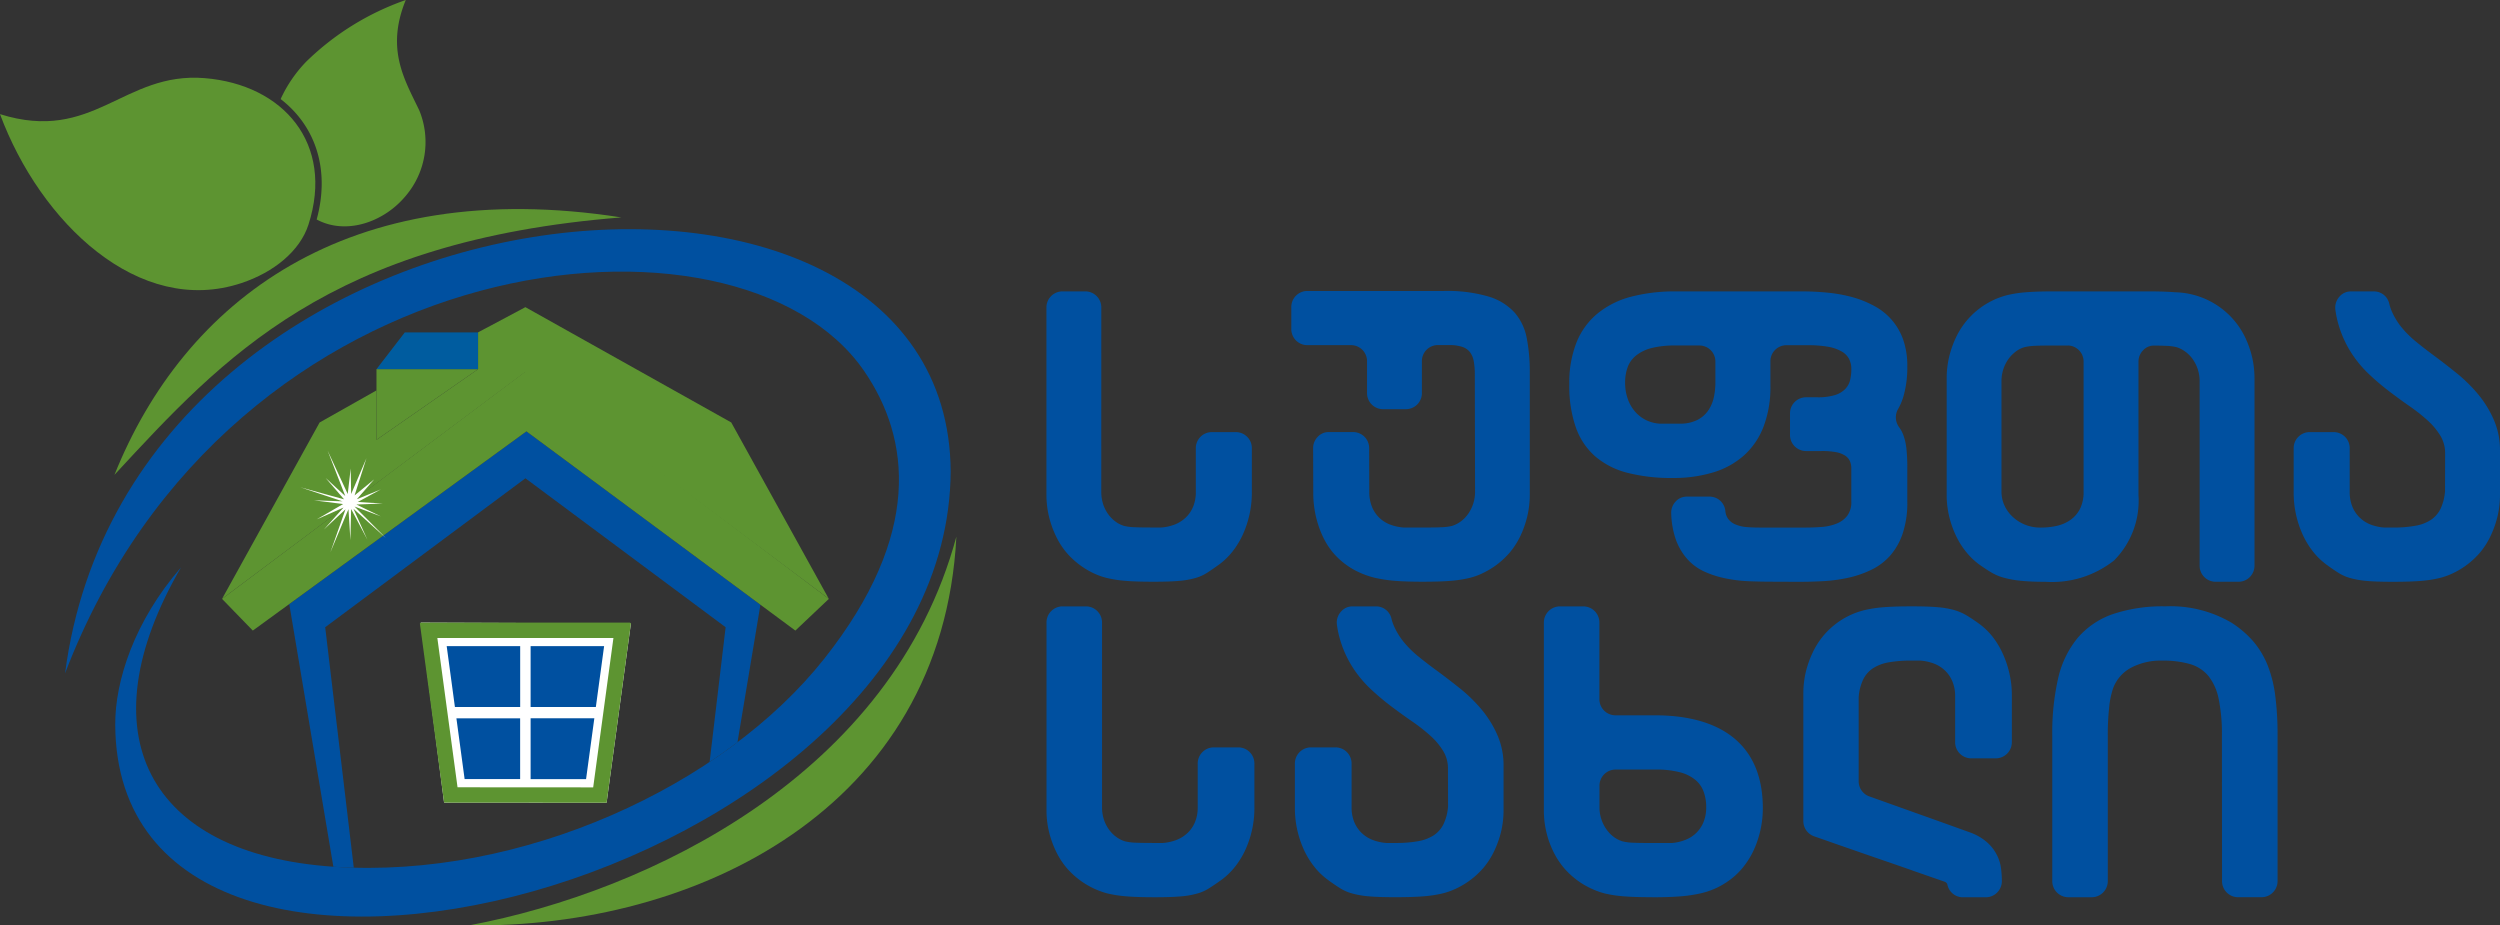 <svg xmlns="http://www.w3.org/2000/svg" xmlns:xlink="http://www.w3.org/1999/xlink" width="193.367" height="71.578" viewBox="0 0 193.367 71.578">
  <rect x="0" y="0" width="193.367" height="71.578" fill="#333333" stroke="none"/>
  <defs>
    <clipPath id="clip-path">
      <rect id="Rectangle_1" data-name="Rectangle 1" width="193.367" height="71.578" fill="none"/>
    </clipPath>
    <clipPath id="clip-path-2">
      <path id="Path_9" data-name="Path 9" d="M37.8,31.436l-2.191,2.844h7.859V31.436Z" transform="translate(-35.609 -31.436)" fill="none"/>
    </clipPath>
    <linearGradient id="linear-gradient" x1="-4.221" y1="6.082" x2="-4.104" y2="6.082" gradientUnits="objectBoundingBox">
      <stop offset="0" stop-color="#005c9f"/>
      <stop offset="0.587" stop-color="#005c9f"/>
      <stop offset="0.809" stop-color="#005c9f"/>
      <stop offset="1" stop-color="#005c9f"/>
    </linearGradient>
  </defs>
  <g id="Logo" transform="translate(0 0)">
    <g id="Group_2" data-name="Group 2" transform="translate(0 0)">
      <g id="Group_1" data-name="Group 1" clip-path="url(#clip-path)">
        <path id="Path_1" data-name="Path 1" d="M207.157,40.084a2.606,2.606,0,0,0-.366-1.365,5.332,5.332,0,0,0-.973-1.171,13.339,13.339,0,0,0-1.375-1.092c-.517-.357-1.039-.74-1.575-1.145a19.126,19.126,0,0,1-1.575-1.334,8.908,8.908,0,0,1-1.375-1.643,8.384,8.384,0,0,1-.974-2.1A7.568,7.568,0,0,1,198.672,29a1.267,1.267,0,0,1,.282-1.008,1.151,1.151,0,0,1,.913-.437h1.8a1.207,1.207,0,0,1,1.171.958,3.5,3.5,0,0,0,.193.581,5.363,5.363,0,0,0,.788,1.277,7.874,7.874,0,0,0,1.114,1.092c.416.341.837.667,1.269.987.612.451,1.223.924,1.841,1.423a11.8,11.8,0,0,1,1.671,1.643,8.276,8.276,0,0,1,1.214,1.979,5.89,5.89,0,0,1,.472,2.4v3.4a7.252,7.252,0,0,1-.191,1.658,7.732,7.732,0,0,1-.532,1.507,6.008,6.008,0,0,1-.808,1.276,6.306,6.306,0,0,1-2.012,1.569,5.394,5.394,0,0,1-1.1.41,9.3,9.3,0,0,1-1.49.231c-.577.047-1.3.068-2.162.068-.833,0-1.5-.02-2.017-.068a6.689,6.689,0,0,1-1.284-.226,3.4,3.4,0,0,1-.918-.41c-.266-.168-.567-.373-.9-.62a5.344,5.344,0,0,1-1.044-1.008,6.5,6.5,0,0,1-.8-1.313,7.824,7.824,0,0,1-.7-3.224V39.7a1.239,1.239,0,0,1,1.207-1.263h1.92a1.239,1.239,0,0,1,1.207,1.263v3.367a2.938,2.938,0,0,0,.205,1.133,2.487,2.487,0,0,0,.562.841,2.525,2.525,0,0,0,.838.541,3.732,3.732,0,0,0,1.044.236h.738a9.088,9.088,0,0,0,1.66-.132,3.217,3.217,0,0,0,1.219-.451,2.207,2.207,0,0,0,.762-.871,3.885,3.885,0,0,0,.346-1.376Zm-23.719,3.208a6.567,6.567,0,0,1-1.876,5.061,7.724,7.724,0,0,1-5.343,1.659,17.92,17.92,0,0,1-1.956-.084,7.758,7.758,0,0,1-1.3-.247,3.923,3.923,0,0,1-.938-.409c-.271-.163-.557-.352-.863-.567a5.37,5.37,0,0,1-1.029-.972,6.036,6.036,0,0,1-.807-1.276,7.732,7.732,0,0,1-.532-1.507,7.252,7.252,0,0,1-.191-1.658v-9.02a7.259,7.259,0,0,1,.191-1.659,7.751,7.751,0,0,1,.532-1.507,6.051,6.051,0,0,1,3.918-3.255,9.3,9.3,0,0,1,1.49-.231c.581-.047,1.3-.069,2.161-.069h7.224c.863,0,1.58.021,2.162.069a6.167,6.167,0,0,1,5.408,3.485,7.75,7.75,0,0,1,.532,1.507,7.26,7.26,0,0,1,.191,1.659V48.748a1.239,1.239,0,0,1-1.207,1.263h-1.829a1.239,1.239,0,0,1-1.208-1.263V34.493a2.945,2.945,0,0,0-.522-1.681,2.53,2.53,0,0,0-.577-.593,2.27,2.27,0,0,0-.7-.357,4.306,4.306,0,0,0-.823-.1c-.252-.011-.549-.016-.891-.019a1.14,1.14,0,0,0-.859.366,1.249,1.249,0,0,0-.357.9Zm-5.451-11.551H176.85c-.562,0-1.023,0-1.384.02a4.369,4.369,0,0,0-.828.1,2.057,2.057,0,0,0-.707.357,2.786,2.786,0,0,0-.567.588,2.962,2.962,0,0,0-.522,1.685v8.579a2.567,2.567,0,0,0,.205.982,2.737,2.737,0,0,0,.608.886,3.1,3.1,0,0,0,2.222.882,5.488,5.488,0,0,0,1.325-.152,2.9,2.9,0,0,0,1.048-.494,2.335,2.335,0,0,0,.693-.86,2.873,2.873,0,0,0,.25-1.245V33a1.239,1.239,0,0,0-1.207-1.263m-22.769,18.27c-.637,0-1.274-.011-1.911-.037a10.931,10.931,0,0,1-1.836-.226,7.575,7.575,0,0,1-1.645-.535,3.994,3.994,0,0,1-1.325-1,4.618,4.618,0,0,1-.893-1.606,6.809,6.809,0,0,1-.31-1.855,1.254,1.254,0,0,1,.333-.931,1.142,1.142,0,0,1,.873-.391h1.781a1.223,1.223,0,0,1,1.2,1.114,1.244,1.244,0,0,0,.208.592,1.31,1.31,0,0,0,.6.456,2.719,2.719,0,0,0,.848.195c.321.026.657.037,1.008.037h3.536c.442,0,.873-.016,1.295-.052a3.822,3.822,0,0,0,1.129-.263,1.912,1.912,0,0,0,.813-.609,1.747,1.747,0,0,0,.306-1.092V41.254a1.407,1.407,0,0,0-.11-.577.988.988,0,0,0-.381-.43,1.98,1.98,0,0,0-.712-.263,5.884,5.884,0,0,0-1.1-.084h-1.23a1.239,1.239,0,0,1-1.208-1.263V37.006a1.239,1.239,0,0,1,1.208-1.263h.909a4.493,4.493,0,0,0,1.349-.168,1.9,1.9,0,0,0,.8-.467,1.494,1.494,0,0,0,.382-.7,3.668,3.668,0,0,0,.095-.86,1.7,1.7,0,0,0-.176-.772,1.443,1.443,0,0,0-.572-.577,3.2,3.2,0,0,0-1.039-.363,8.785,8.785,0,0,0-1.564-.12h-1.7a1.239,1.239,0,0,0-1.208,1.263v1.865a8.542,8.542,0,0,1-.532,3.171,5.733,5.733,0,0,1-1.515,2.226,6.284,6.284,0,0,1-2.383,1.313,10.56,10.56,0,0,1-3.126.431,13.652,13.652,0,0,1-3.5-.4,6.159,6.159,0,0,1-2.5-1.276,5.323,5.323,0,0,1-1.5-2.253,9.74,9.74,0,0,1-.5-3.339,8.5,8.5,0,0,1,.551-3.2,5.58,5.58,0,0,1,1.611-2.236,6.8,6.8,0,0,1,2.583-1.308,13.323,13.323,0,0,1,3.5-.42h9.742a20.1,20.1,0,0,1,2.022.1,11.455,11.455,0,0,1,1.911.352A7.913,7.913,0,0,1,163,28.68a4.7,4.7,0,0,1,2.237,2.6,6.135,6.135,0,0,1,.321,2.089,8.074,8.074,0,0,1-.306,2.331,4.37,4.37,0,0,1-.4.935,1.291,1.291,0,0,0,.08,1.432,2.444,2.444,0,0,1,.33.626,4.522,4.522,0,0,1,.231,1.056,13.922,13.922,0,0,1,.065,1.481v2.588a7.473,7.473,0,0,1-.361,2.472A5.014,5.014,0,0,1,164.223,48a4.641,4.641,0,0,1-1.45,1.087A8.129,8.129,0,0,1,161,49.7a12.17,12.17,0,0,1-1.931.263c-.658.037-1.31.052-1.941.052Zm-5.707-18.27h-1.9a7.326,7.326,0,0,0-1.8.189,3.191,3.191,0,0,0-1.2.562,2.086,2.086,0,0,0-.673.9,3.447,3.447,0,0,0-.205,1.223,3.626,3.626,0,0,0,.2,1.239,2.989,2.989,0,0,0,.552.981,2.738,2.738,0,0,0,.837.662,2.861,2.861,0,0,0,1.064.289h1.545a2.929,2.929,0,0,0,1.415-.3,2.284,2.284,0,0,0,.848-.766,2.927,2.927,0,0,0,.411-1.024,5.472,5.472,0,0,0,.11-1.081V33a1.239,1.239,0,0,0-1.208-1.263m-17.4,2.309a6.025,6.025,0,0,0-.08-1.081,1.632,1.632,0,0,0-.3-.72,1.256,1.256,0,0,0-.613-.409,3.259,3.259,0,0,0-1.023-.132h-.869a1.239,1.239,0,0,0-1.208,1.263V35.4a1.239,1.239,0,0,1-1.207,1.263h-1.829a1.239,1.239,0,0,1-1.207-1.263V32.973a1.239,1.239,0,0,0-1.208-1.263H119.12a1.239,1.239,0,0,1-1.207-1.264V28.783a1.239,1.239,0,0,1,1.207-1.263H129.7a11.355,11.355,0,0,1,3.466.43,4.448,4.448,0,0,1,2.017,1.239,4.19,4.19,0,0,1,.938,1.969,13.443,13.443,0,0,1,.236,2.625v9.5a7.222,7.222,0,0,1-.191,1.659,7.821,7.821,0,0,1-.527,1.512,6.09,6.09,0,0,1-.813,1.276,6.315,6.315,0,0,1-2.012,1.569,5.239,5.239,0,0,1-1.093.41,9.3,9.3,0,0,1-1.49.231c-.582.047-1.3.068-2.162.068-.813,0-1.515-.02-2.107-.068a10.778,10.778,0,0,1-1.566-.231,6.516,6.516,0,0,1-1.2-.41,5.832,5.832,0,0,1-2.117-1.612,5.977,5.977,0,0,1-.792-1.312,7.973,7.973,0,0,1-.5-1.544,8.07,8.07,0,0,1-.176-1.69l-.011-3.436a1.249,1.249,0,0,1,.352-.9,1.141,1.141,0,0,1,.855-.371h1.919a1.238,1.238,0,0,1,1.208,1.259l.011,3.372a3.038,3.038,0,0,0,.2,1.133,2.465,2.465,0,0,0,.552.841,2.525,2.525,0,0,0,.838.541,3.716,3.716,0,0,0,1.053.236h1.54c.562,0,1.018,0,1.38-.021a4.188,4.188,0,0,0,.823-.1,2.267,2.267,0,0,0,.7-.357,2.5,2.5,0,0,0,.572-.594,2.962,2.962,0,0,0,.522-1.685Zm-28.892,9.02a3.114,3.114,0,0,0,.131.9,2.8,2.8,0,0,0,.376.777,2.578,2.578,0,0,0,.567.594,2.186,2.186,0,0,0,.7.357,4.019,4.019,0,0,0,.818.1c.366.016.828.021,1.385.021h.677a3.732,3.732,0,0,0,1.044-.236,2.648,2.648,0,0,0,.842-.541,2.42,2.42,0,0,0,.568-.841,2.938,2.938,0,0,0,.205-1.133V39.7a1.239,1.239,0,0,1,1.207-1.263h1.92a1.239,1.239,0,0,1,1.207,1.263v3.44a7.871,7.871,0,0,1-.7,3.224,6.5,6.5,0,0,1-.8,1.313,5.344,5.344,0,0,1-1.044,1.008c-.341.247-.642.451-.9.62a3.348,3.348,0,0,1-.9.41,6.338,6.338,0,0,1-1.264.226c-.507.047-1.169.068-1.991.068-.864,0-1.586-.02-2.162-.068a9.287,9.287,0,0,1-1.49-.231,5.47,5.47,0,0,1-1.1-.41,6.366,6.366,0,0,1-2.007-1.569,6.037,6.037,0,0,1-.807-1.276,7.733,7.733,0,0,1-.532-1.507,7.252,7.252,0,0,1-.191-1.658V28.815a1.24,1.24,0,0,1,1.208-1.263h1.829a1.239,1.239,0,0,1,1.207,1.263Z" transform="translate(-18.034 -5.014)" fill="#0050a0" fill-rule="evenodd"/>
        <path id="Path_2" data-name="Path 2" d="M189.892,67.351a13.43,13.43,0,0,0-.253-2.851,4.153,4.153,0,0,0-.8-1.778,2.919,2.919,0,0,0-1.431-.914,7.491,7.491,0,0,0-2.116-.263,4.934,4.934,0,0,0-2.431.552,2.978,2.978,0,0,0-1.38,1.573,6.531,6.531,0,0,0-.31,1.494,19.458,19.458,0,0,0-.106,2.188v11.23a1.247,1.247,0,0,1-1.222,1.266h-1.851a1.247,1.247,0,0,1-1.222-1.266V67.336a19.085,19.085,0,0,1,.451-4.407,7.539,7.539,0,0,1,1.5-3.124,6.286,6.286,0,0,1,2.705-1.847,12.09,12.09,0,0,1,4.107-.61,9.287,9.287,0,0,1,5.121,1.278,7.824,7.824,0,0,1,1.7,1.473,6.727,6.727,0,0,1,1.091,1.851,9.662,9.662,0,0,1,.578,2.362,23.3,23.3,0,0,1,.173,3.024V78.581a1.247,1.247,0,0,1-1.222,1.266h-1.851a1.247,1.247,0,0,1-1.222-1.266Zm-86.62,5.543a3.135,3.135,0,0,0,.132.905,2.823,2.823,0,0,0,.381.778,2.591,2.591,0,0,0,.573.595,2.227,2.227,0,0,0,.711.357,4.12,4.12,0,0,0,.828.1c.37.016.837.021,1.4.021h.685a3.789,3.789,0,0,0,1.056-.236,2.7,2.7,0,0,0,.853-.541,2.422,2.422,0,0,0,.573-.842,2.9,2.9,0,0,0,.209-1.136V69.522a1.247,1.247,0,0,1,1.221-1.266h1.942a1.247,1.247,0,0,1,1.222,1.266v3.446a7.777,7.777,0,0,1-.706,3.229,6.479,6.479,0,0,1-.812,1.315,5.365,5.365,0,0,1-1.056,1.009c-.345.248-.649.453-.913.621a3.358,3.358,0,0,1-.909.411,6.407,6.407,0,0,1-1.279.227c-.513.047-1.183.068-2.015.068-.873,0-1.6-.02-2.188-.068a9.508,9.508,0,0,1-1.508-.231,6.317,6.317,0,0,1-3.147-1.983,6,6,0,0,1-.817-1.278,7.636,7.636,0,0,1-.538-1.509,7.2,7.2,0,0,1-.193-1.663v-14.5a1.247,1.247,0,0,1,1.222-1.266h1.851a1.247,1.247,0,0,1,1.222,1.266ZM130.029,69.9a2.588,2.588,0,0,0-.37-1.367,5.318,5.318,0,0,0-.985-1.173,13.548,13.548,0,0,0-1.39-1.094c-.523-.357-1.051-.741-1.594-1.147a19.643,19.643,0,0,1-1.594-1.335,8.976,8.976,0,0,1-1.391-1.646,8.36,8.36,0,0,1-.985-2.1,7.494,7.494,0,0,1-.276-1.241,1.253,1.253,0,0,1,.285-1.009,1.166,1.166,0,0,1,.923-.438h1.823a1.219,1.219,0,0,1,1.186.959,3.4,3.4,0,0,0,.2.581,5.339,5.339,0,0,0,.8,1.278,7.866,7.866,0,0,0,1.127,1.094c.421.342.847.668,1.284.989.62.452,1.239.926,1.863,1.425a11.844,11.844,0,0,1,1.69,1.646,8.268,8.268,0,0,1,1.228,1.982,5.855,5.855,0,0,1,.477,2.4v3.408a7.2,7.2,0,0,1-.192,1.663,7.635,7.635,0,0,1-.538,1.509,6.035,6.035,0,0,1-.817,1.278,6.377,6.377,0,0,1-2.035,1.573,5.6,5.6,0,0,1-1.112.411,9.5,9.5,0,0,1-1.507.231c-.584.047-1.315.068-2.188.068-.843,0-1.523-.02-2.04-.068a6.779,6.779,0,0,1-1.3-.227,3.416,3.416,0,0,1-.929-.411c-.269-.168-.574-.373-.909-.621a5.342,5.342,0,0,1-1.056-1.009,6.477,6.477,0,0,1-.812-1.315,7.765,7.765,0,0,1-.706-3.229V69.522a1.247,1.247,0,0,1,1.222-1.266h1.942a1.248,1.248,0,0,1,1.222,1.266v3.373a2.918,2.918,0,0,0,.208,1.136,2.49,2.49,0,0,0,.568.842,2.567,2.567,0,0,0,.848.541,3.782,3.782,0,0,0,1.056.236h.746a9.388,9.388,0,0,0,1.681-.131,3.306,3.306,0,0,0,1.233-.453,2.214,2.214,0,0,0,.771-.873,3.861,3.861,0,0,0,.351-1.378Zm15.8,9.945c-.883,0-1.614-.02-2.2-.068a9.511,9.511,0,0,1-1.507-.231,6.278,6.278,0,0,1-3.142-1.988,6.1,6.1,0,0,1-.817-1.278,6.861,6.861,0,0,1-.528-1.5,7.2,7.2,0,0,1-.188-1.663v-14.5a1.247,1.247,0,0,1,1.222-1.266h1.851a1.247,1.247,0,0,1,1.222,1.266v5.894a1.248,1.248,0,0,0,1.222,1.266h3.1c4.655,0,8.319,1.923,8.319,7.184a7.794,7.794,0,0,1-.7,3.234,6.307,6.307,0,0,1-.813,1.315,5.366,5.366,0,0,1-1.055,1.01,5.975,5.975,0,0,1-2.26,1.031,11.021,11.021,0,0,1-1.583.231c-.6.047-1.31.068-2.132.068m-4.091-6.958a2.865,2.865,0,0,0,.142.91,2.834,2.834,0,0,0,.386.778,2.571,2.571,0,0,0,.568.595,2.228,2.228,0,0,0,.711.357,4.053,4.053,0,0,0,.823.1c.37.016.837.021,1.4.021h1.559a3.6,3.6,0,0,0,1.051-.242,2.442,2.442,0,0,0,1.406-1.378,2.951,2.951,0,0,0,.209-1.141,3.441,3.441,0,0,0-.209-1.236,2.123,2.123,0,0,0-.675-.921,3.094,3.094,0,0,0-1.209-.568,7.111,7.111,0,0,0-1.807-.195h-3.134a1.247,1.247,0,0,0-1.222,1.265Zm20.879-.842q1.768.633,3.517,1.257,2.163.77,4.345,1.557a4.084,4.084,0,0,1,1.31.8,3.3,3.3,0,0,1,.71.963,3.109,3.109,0,0,1,.3,1.01,7.929,7.929,0,0,1,.061.936v.012a1.247,1.247,0,0,1-1.222,1.266h-1.8a1.22,1.22,0,0,1-1.189-.974.423.423,0,0,0-.023-.072.346.346,0,0,0-.192-.153h.015c-.863-.3-1.762-.61-2.685-.936s-1.858-.647-2.792-.967-1.858-.648-2.787-.967q-.945-.334-1.847-.647a1.246,1.246,0,0,1-.832-1.2V64.08a7.2,7.2,0,0,1,.193-1.667,7.767,7.767,0,0,1,.538-1.509,6.007,6.007,0,0,1,3.965-3.256,9.4,9.4,0,0,1,1.507-.231c.584-.047,1.314-.069,2.188-.069.832,0,1.507.021,2.025.069a6.732,6.732,0,0,1,1.3.231,4.24,4.24,0,0,1,.929.41c.269.164.579.368.924.616a5.39,5.39,0,0,1,1.056,1.009A6.367,6.367,0,0,1,172.938,61a7.705,7.705,0,0,1,.518,1.541,7.361,7.361,0,0,1,.188,1.683v3.615a1.247,1.247,0,0,1-1.222,1.266H170.48a1.247,1.247,0,0,1-1.222-1.266V64.3a2.923,2.923,0,0,0-.208-1.136,2.5,2.5,0,0,0-.568-.842,2.556,2.556,0,0,0-.848-.542,3.811,3.811,0,0,0-1.056-.236h-.746a9.409,9.409,0,0,0-1.69.132,3.268,3.268,0,0,0-1.223.452,2.183,2.183,0,0,0-.772.873,3.854,3.854,0,0,0-.35,1.373v6.477a1.246,1.246,0,0,0,.823,1.2" transform="translate(-18.034 -10.449)" fill="#0050a0" fill-rule="evenodd"/>
        <path id="Path_3" data-name="Path 3" d="M39.8,58.885,41.6,72.81l12.57.01,1.882-13.872Z" transform="translate(-7.252 -10.729)" fill="#fff" fill-rule="evenodd"/>
        <path id="Path_4" data-name="Path 4" d="M36.222,0c-1.573,3.832-.07,6.192,1.05,8.553a6.434,6.434,0,0,1-1.057,6.6c-1.62,1.955-4.351,2.937-6.543,1.99-.115-.05-.23-.105-.343-.164,1.072-3.935-.136-7.272-2.786-9.317a10.352,10.352,0,0,1,1.973-2.888A20.777,20.777,0,0,1,36.222,0" transform="translate(-4.836 0)" fill="#5d9431" fill-rule="evenodd"/>
        <path id="Path_5" data-name="Path 5" d="M45.7,40.8l18.1,13.41L62.027,64.844q-1.045.789-2.157,1.528l1.239-10.424L45.623,44.428,30.137,55.948l2.211,18.6q-.792-.021-1.58-.074h0l-3.41-20.315Z" transform="translate(-4.984 -7.434)" fill="#0050a0" fill-rule="evenodd"/>
        <path id="Path_6" data-name="Path 6" d="M39.786,58.885l-.074.065,1.873,13.86,12.57.009,1.882-13.872-.071-.062Zm1.277,1.189h13.62L53.117,71.63l-10.492-.007Z" transform="translate(-7.236 -10.729)" fill="#5d9431" fill-rule="evenodd"/>
        <path id="Path_7" data-name="Path 7" d="M42.248,61.11l.636,4.709h5.048V61.11ZM43,66.695l.635,4.7,4.294,0v-4.7ZM48.739,71.4l4.289,0,.64-4.709H48.739Zm5.046-5.581.639-4.709H48.739v4.709Z" transform="translate(-7.698 -11.135)" fill="#0050a0" fill-rule="evenodd"/>
        <path id="Path_8" data-name="Path 8" d="M43.467,34.914h0l-7.859,5.465V34.914Z" transform="translate(-6.488 -6.362)" fill="#5d9431" fill-rule="evenodd"/>
      </g>
    </g>
    <g id="Group_4" data-name="Group 4" transform="translate(29.121 25.708)">
      <g id="Group_3" data-name="Group 3" clip-path="url(#clip-path-2)">
        <rect id="Rectangle_2" data-name="Rectangle 2" width="7.001" height="7.988" transform="matrix(0.602, -0.799, 0.799, 0.602, -1.367, 1.814)" fill="url(#linear-gradient)"/>
      </g>
    </g>
    <g id="Group_6" data-name="Group 6" transform="translate(0 0)">
      <g id="Group_5" data-name="Group 5" clip-path="url(#clip-path)">
        <path id="Path_10" data-name="Path 10" d="M44.543,39.754l20.8,15.409,2.592-2.453L44.543,35.065,21,52.71l2.38,2.453Z" transform="translate(-3.826 -6.389)" fill="#5d9431" fill-rule="evenodd"/>
        <path id="Path_11" data-name="Path 11" d="M21,51.615l7.547-13.643,4.4-2.483v3.823l7.858-5.466V31l3.656-1.949,15.924,8.918,7.547,13.643L44.461,34.062Z" transform="translate(-3.826 -5.294)" fill="#5d9431" fill-rule="evenodd"/>
        <path id="Path_12" data-name="Path 12" d="M26.905,70.987c14.519.987,30.173-6.232,37.972-16.092,7.6-9.606,6.667-17.034,3.081-22.251C58.274,18.553,18.991,22.434,6.153,56.031c5.141-39.5,68.338-45.261,68.5-15.613C74.444,72.125,10.161,88.8,10.034,60c-.015-3.392,1.476-8,5.088-12.166-7.48,12.873-2.571,22.177,11.784,23.153" transform="translate(-1.121 -3.949)" fill="#0050a0" fill-rule="evenodd"/>
        <path id="Path_13" data-name="Path 13" d="M44.371,80.821C58.3,78.2,77.1,69.161,82.058,50.752c-1.089,21.114-20.225,30.3-37.687,30.069" transform="translate(-8.085 -9.247)" fill="#5d9431" fill-rule="evenodd"/>
        <path id="Path_14" data-name="Path 14" d="M10.825,40.33c5.37-13.384,17.951-23.221,39.206-19.911-22.576,1.8-30.792,10.818-39.206,19.911" transform="translate(-1.972 -3.603)" fill="#5d9431" fill-rule="evenodd"/>
        <path id="Path_15" data-name="Path 15" d="M0,10.168c7.244,2.272,9.54-3.3,15.835-2.785,6.092.5,10.036,5.068,8.026,11.325-.655,2.04-2.673,3.688-5.181,4.524C10.738,25.879,3.113,18.541,0,10.168" transform="translate(0 -1.339)" fill="#5d9431" fill-rule="evenodd"/>
        <path id="Path_16" data-name="Path 16" d="M31.79,46.389l-1.43-1.657,1.52,1.4-1.362-3.506,1.554,3.351L32.3,44l.037,1.979,1.183-2.772-.918,2.879,1.51-1.238L32.778,46.38l1.859-.762-1.789.976,1.945.121-2.052.075,1.888.916L32.6,46.947l2.431,2.443-2.517-2.272,1.077,2.389-1.257-2.371-.056,2.413-.149-2.4-1.4,3.337L31.9,47.158l-1.666,1.559,1.514-1.693-2.076.915,2.044-1.186-2.249-.286,2.2.075-3.261-1.086Z" transform="translate(-5.176 -7.767)" fill="#fff" fill-rule="evenodd"/>
      </g>
    </g>
  </g>
</svg>
